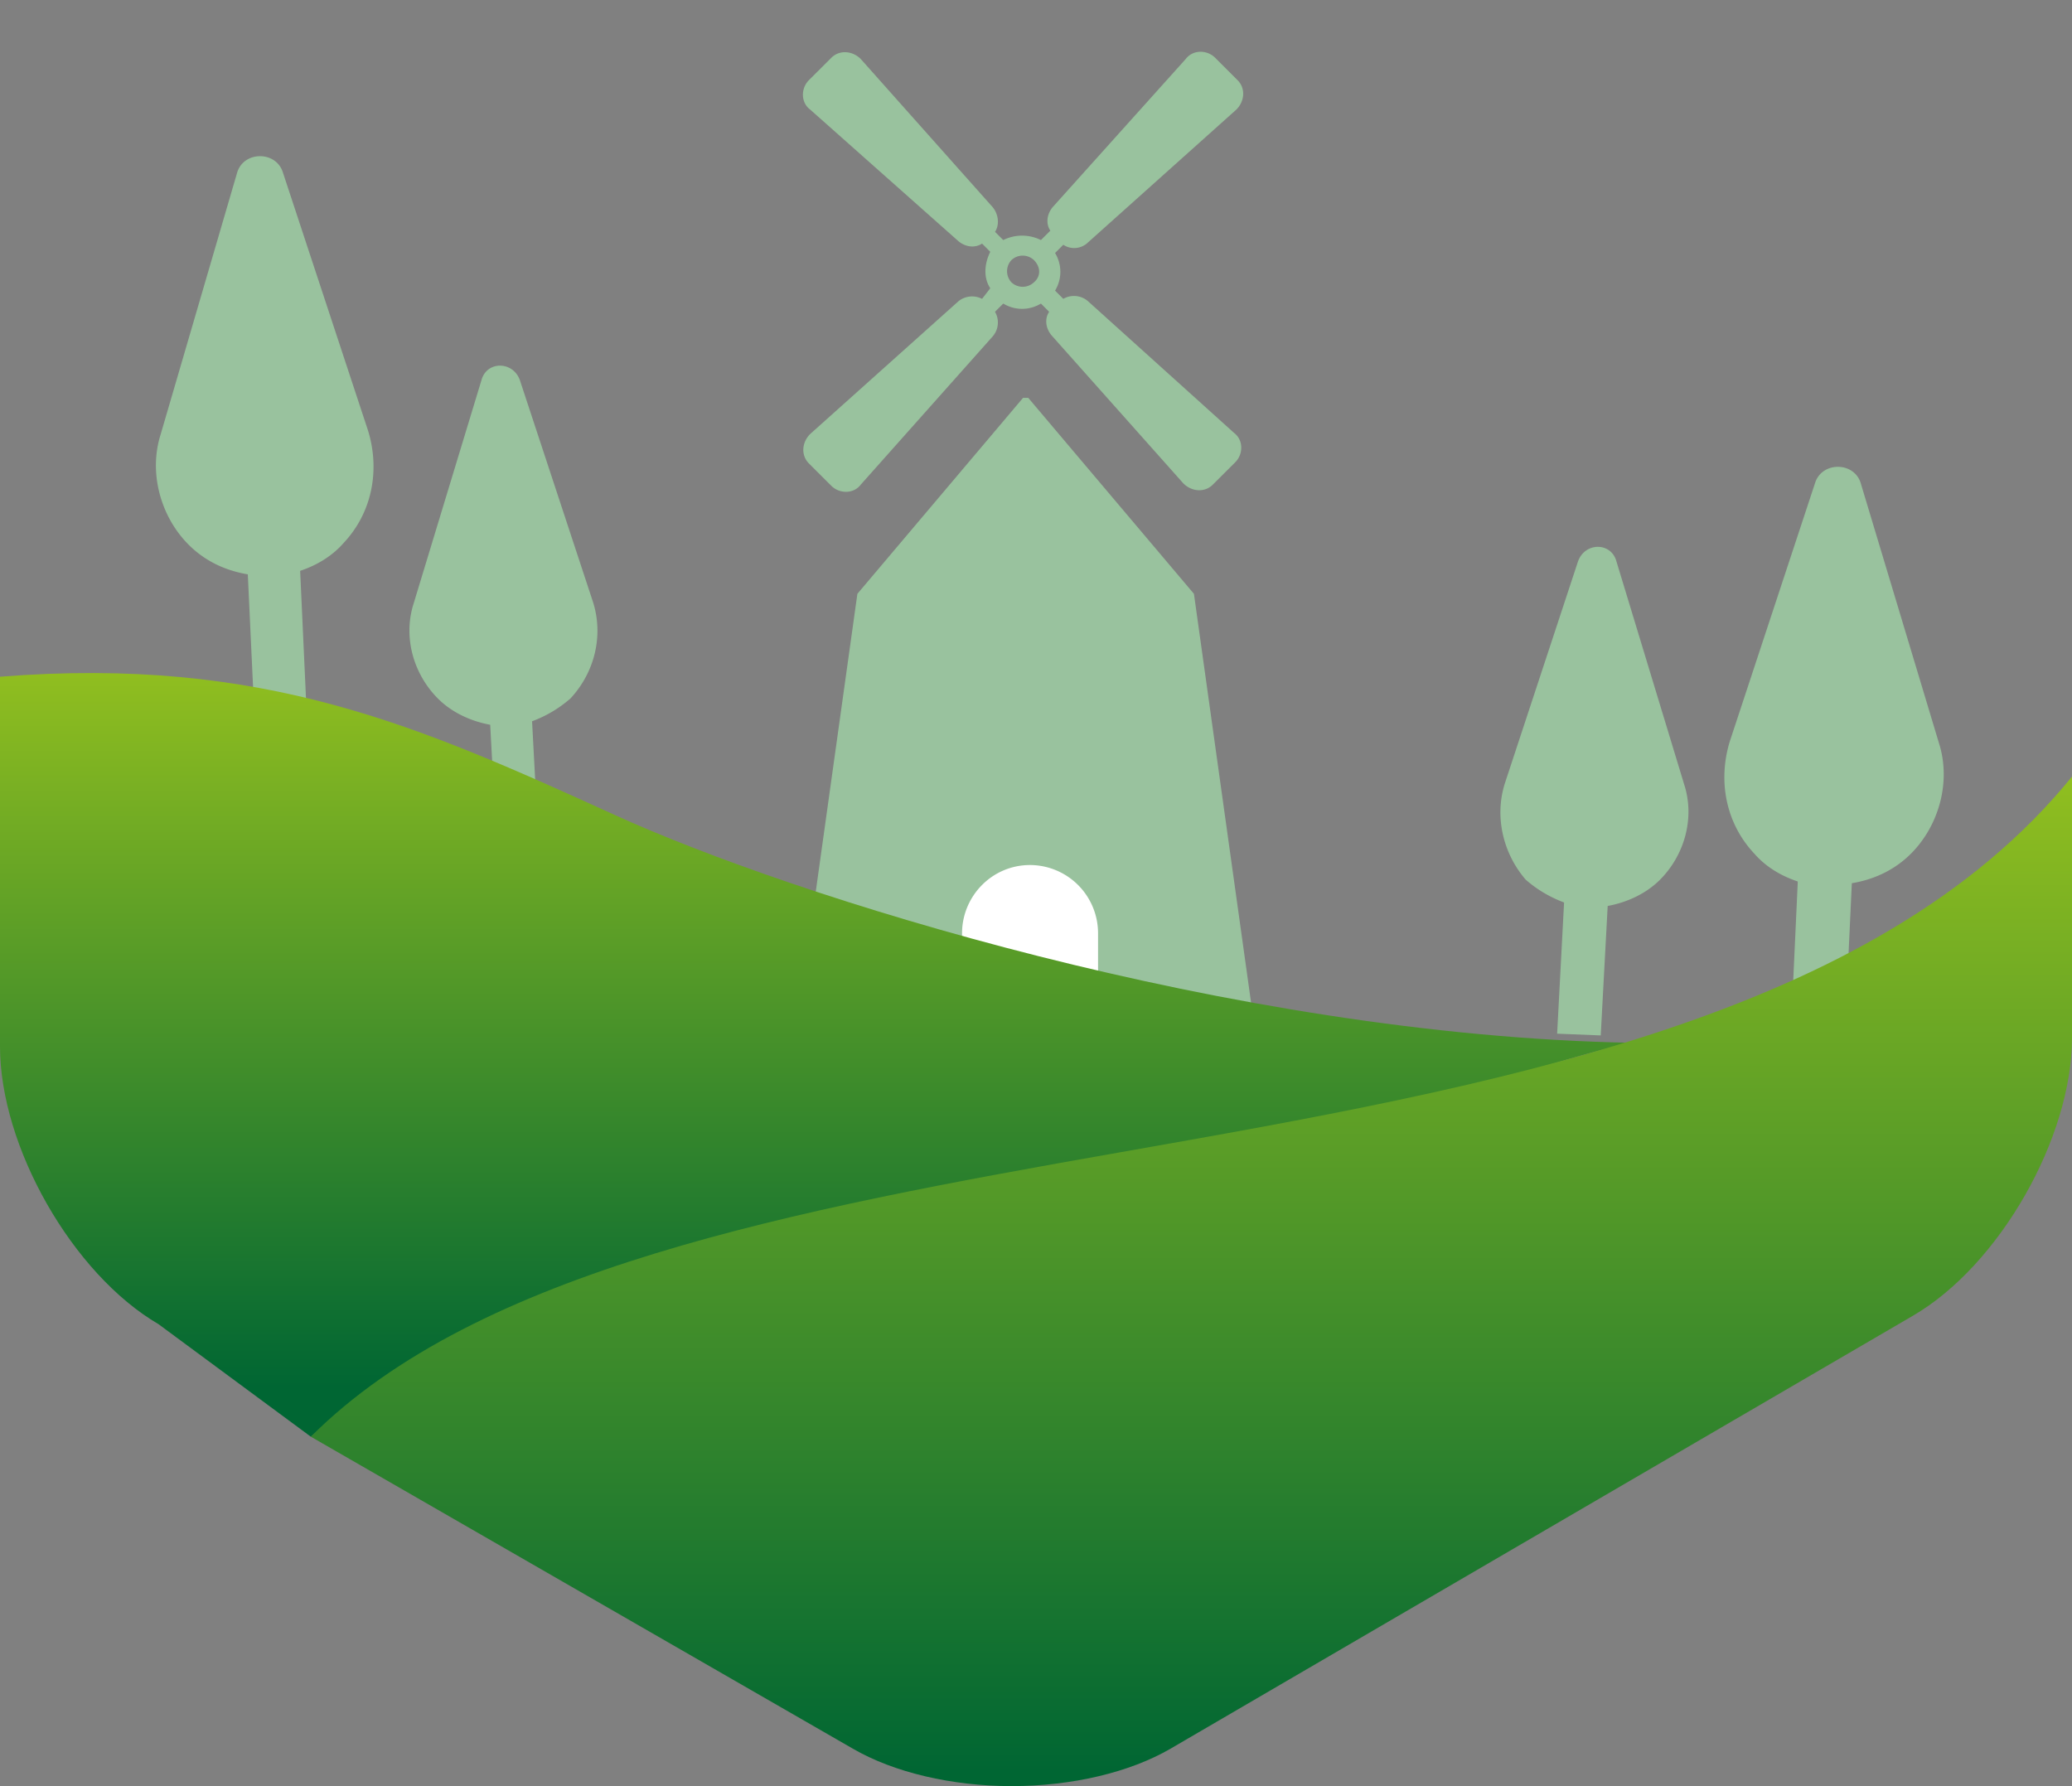 <svg width="58" height="50" fill="none" xmlns="http://www.w3.org/2000/svg"><rect width="100%" height="100%" fill="#808080" stroke="none"/><g clip-path="url(#clip0_213_1977)"><path d="M33.421 16.623l-4.637-5.485h-.147L24 16.623l-1.855 13.273h13.131l-1.855-13.273z" fill="#99C29E"/><path d="M30.736 29.798H26.93v-3.673c0-1.029.83-1.91 1.904-1.91a1.91 1.91 0 0 1 1.903 1.91v3.673z" fill="#fff"/><path d="M33.192 1.651l-3.725 4.147c-.164.198-.197.461-.066.659l-.263.263a1.188 1.188 0 0 0-1.055 0l-.23-.23c.131-.198.098-.494-.067-.692l-3.692-4.147c-.23-.23-.593-.263-.824-.033l-.626.625c-.23.23-.23.626.033.823l4.153 3.687c.198.164.462.197.66.066l.23.23c-.164.33-.197.724 0 1.02l-.23.297a.607.607 0 0 0-.66.066l-4.153 3.719c-.23.23-.264.592-.033.823l.626.625c.231.23.627.23.825-.033l3.691-4.147a.594.594 0 0 0 .066-.691l.231-.23c.33.197.725.197 1.055 0l.23.23c-.131.197-.098.46.066.658l3.692 4.147c.231.23.594.264.824.033l.627-.625c.23-.23.23-.626-.033-.823l-4.088-3.686a.597.597 0 0 0-.692-.066l-.23-.23c.197-.33.197-.725 0-1.054l.23-.23a.553.553 0 0 0 .692-.066l4.154-3.72c.23-.23.263-.592.032-.822l-.626-.626c-.23-.23-.626-.23-.824.033zM28.94 7.905a.459.459 0 0 1-.626 0 .457.457 0 0 1 0-.626.459.459 0 0 1 .626 0c.198.198.198.461 0 .626zm-18.635 4.157L7.914 4.813c-.196-.588-1.074-.588-1.27 0L4.497 12.16c-.342 1.077 0 2.302.78 3.085.489.49 1.075.735 1.66.833l.196 4.212 1.464-.05-.195-4.26c.439-.147.878-.392 1.22-.784.781-.832 1.025-2.008.683-3.134zm6.297 4.798l-2.05-6.22c-.195-.539-.928-.539-1.074 0l-1.904 6.27c-.293.93 0 1.958.684 2.644.39.392.927.637 1.464.735l.195 3.624 1.172-.05-.195-3.672c.39-.147.732-.343 1.073-.637.684-.735.928-1.763.635-2.694zm31.818 3.897l2.392-7.248c.195-.588 1.074-.588 1.269 0l2.196 7.297c.342 1.078 0 2.302-.78 3.086-.489.49-1.075.735-1.66.832l-.196 4.212h-1.513l.196-4.26c-.44-.147-.88-.392-1.22-.784-.782-.833-1.026-2.008-.684-3.135zm-6.297 1.176l2.05-6.22c.195-.54.927-.54 1.074 0l1.904 6.269c.292.93 0 1.959-.684 2.645-.39.391-.927.636-1.464.734l-.195 3.624-1.22-.049.194-3.673a3.464 3.464 0 0 1-1.073-.637c-.635-.734-.879-1.763-.586-2.693z" fill="#99C29E"/></g><path d="M4.436 37.067C2.034 35.664 0 32.104 0 29.292V18.944c7.384-.585 11.758 1.39 17.22 3.875 4.915 2.24 17.218 6.166 28.455 6.372-1.804.353-6.52 2.01-8.337 2.33-9.861 1.743-21.388 2.9-28.638 8.696l-4.264-3.15z" fill="url(#paint0_linear_213_1977)"/><path d="M58 29.048c0 2.814-2.038 6.378-4.45 7.782L32.77 48.949c-1.146.667-2.767 1.05-4.45 1.05-1.676 0-3.303-.383-4.45-1.05L8.7 40.217c4.687-4.677 13.438-6.34 22.674-7.964C41.783 30.42 52.497 28.526 58 21.739v7.31z" fill="url(#paint1_linear_213_1977)"/><defs><linearGradient id="paint0_linear_213_1977" x1="18.849" y1="18.18" x2="18.849" y2="38.836" gradientUnits="userSpaceOnUse"><stop stop-color="#95C11F"/><stop offset="1" stop-color="#063"/></linearGradient><linearGradient id="paint1_linear_213_1977" x1="33.347" y1="20.819" x2="33.347" y2="49.593" gradientUnits="userSpaceOnUse"><stop stop-color="#95C11F"/><stop offset="1" stop-color="#063"/></linearGradient><clipPath id="clip0_213_1977"><path fill="#fff" transform="translate(4.35)" d="M0 0H50.75V28.985H0z"/></clipPath></defs></svg>